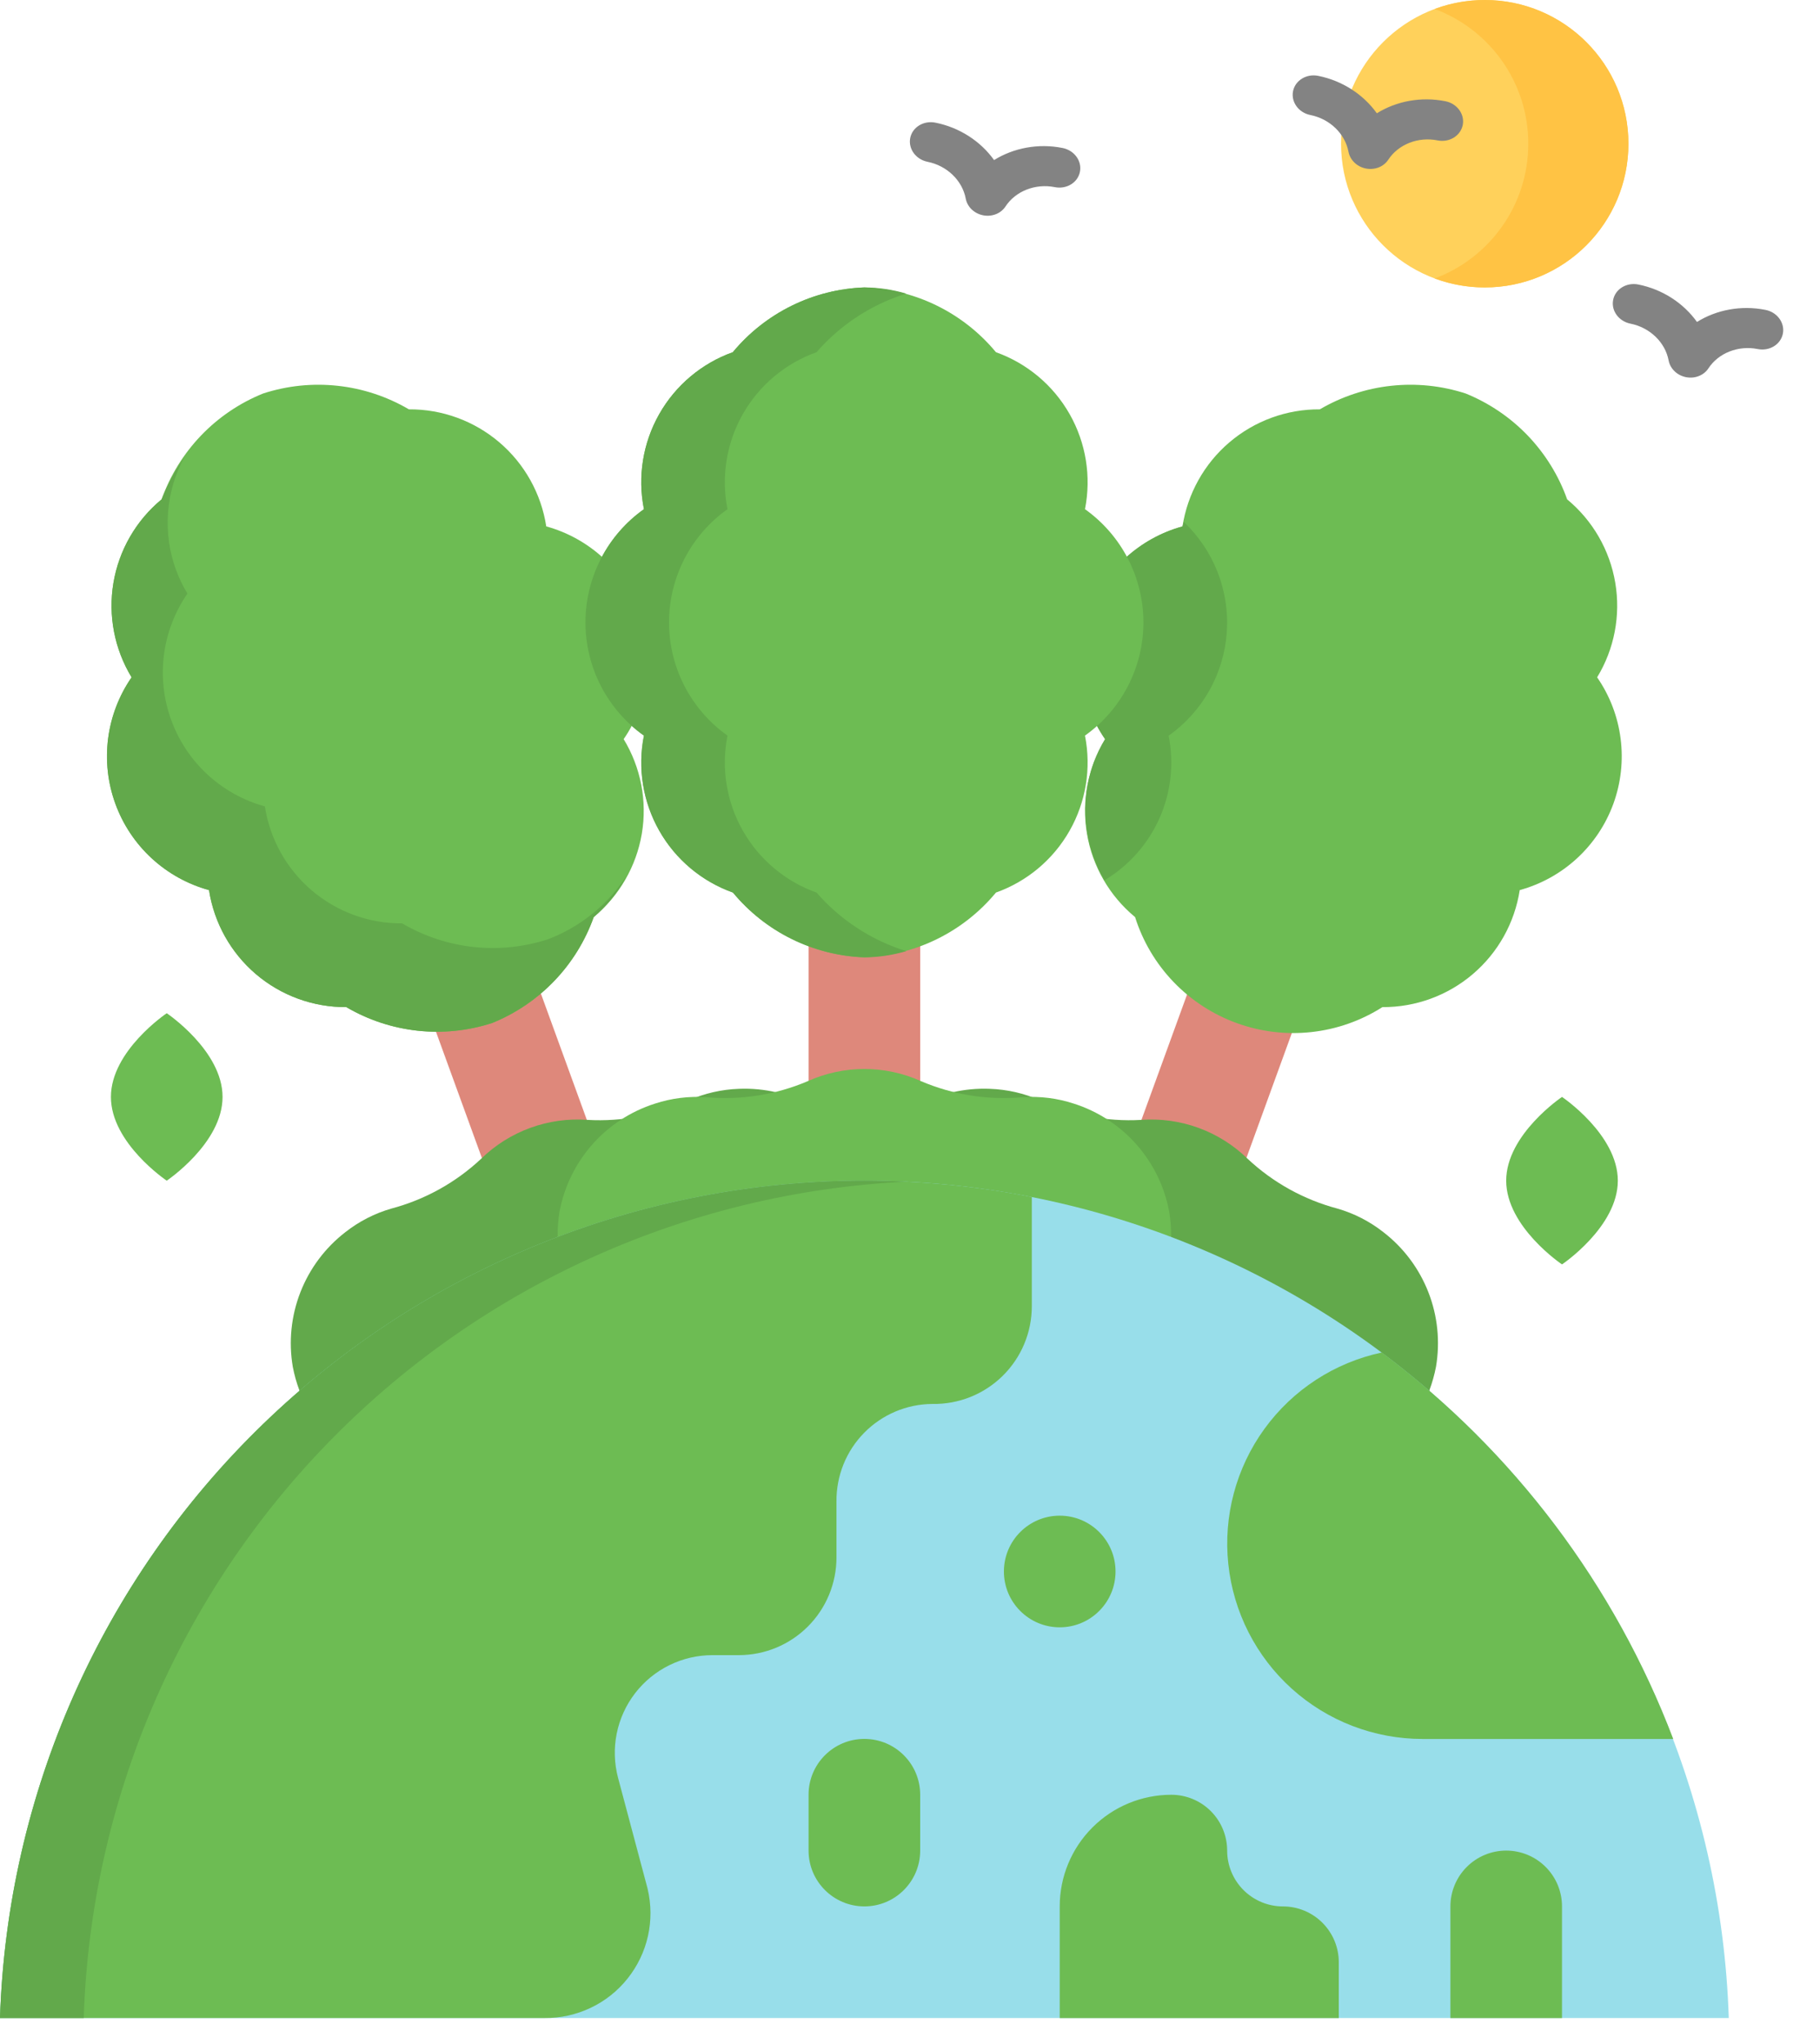 <svg width="57" height="64" viewBox="0 0 57 64" fill="none" xmlns="http://www.w3.org/2000/svg">
<path d="M46.5 9C48.985 9 51 6.985 51 4.5C51 2.015 48.985 0 46.5 0C44.015 0 42 2.015 42 4.5C42 6.985 44.015 9 46.5 9Z" fill="#FFD15B"/>
<path d="M46.5 1.8004e-06C45.965 -0 45.434 0.095 44.932 0.281C46.644 0.918 47.864 2.566 47.864 4.5C47.864 6.434 46.644 8.082 44.932 8.719C45.434 8.905 45.965 9 46.5 9C48.986 9 51 6.985 51 4.5C51 2.015 48.986 1.8004e-06 46.5 1.8004e-06Z" fill="#FFC344"/>
<path d="M13.177 30.994L16.463 29.799L20.05 39.657L16.764 40.853L13.177 30.994Z" fill="#DE887B"/>
<path d="M20.039 19.186C19.801 18.534 19.411 17.949 18.901 17.479C18.391 17.008 17.776 16.666 17.108 16.482C16.95 15.457 16.428 14.522 15.639 13.85C14.849 13.177 13.844 12.81 12.807 12.817C12.124 12.417 11.364 12.165 10.577 12.08C9.789 11.994 8.993 12.076 8.24 12.321C7.506 12.617 6.843 13.066 6.295 13.638C5.748 14.209 5.327 14.89 5.061 15.636C4.261 16.297 3.726 17.224 3.554 18.247C3.382 19.27 3.584 20.321 4.122 21.207C3.728 21.778 3.476 22.436 3.387 23.124C3.299 23.813 3.376 24.512 3.614 25.165C3.851 25.817 4.241 26.403 4.751 26.874C5.262 27.344 5.877 27.686 6.547 27.869C6.705 28.894 7.227 29.828 8.016 30.5C8.805 31.173 9.81 31.54 10.847 31.533C11.53 31.934 12.29 32.185 13.077 32.271C13.864 32.357 14.66 32.275 15.413 32.031C16.148 31.734 16.811 31.285 17.359 30.713C17.907 30.142 18.328 29.461 18.594 28.715C19.393 28.054 19.928 27.127 20.101 26.104C20.273 25.081 20.071 24.03 19.532 23.143C19.926 22.572 20.178 21.914 20.266 21.226C20.354 20.538 20.276 19.838 20.039 19.186Z" fill="#6DBC53"/>
<path d="M17.161 29.41C16.408 29.654 15.612 29.736 14.825 29.65C14.038 29.564 13.278 29.313 12.595 28.912C11.558 28.919 10.553 28.552 9.764 27.88C8.975 27.207 8.453 26.273 8.295 25.249C7.625 25.065 7.01 24.723 6.499 24.253C5.989 23.782 5.599 23.196 5.362 22.544C5.124 21.892 5.046 21.192 5.135 20.503C5.224 19.815 5.476 19.157 5.87 18.586C5.727 18.349 5.606 18.099 5.51 17.839C5.302 17.267 5.218 16.656 5.263 16.049C5.308 15.441 5.481 14.85 5.772 14.315C5.489 14.729 5.25 15.172 5.059 15.637C4.26 16.298 3.725 17.225 3.552 18.248C3.38 19.271 3.582 20.322 4.121 21.208C3.726 21.779 3.474 22.437 3.385 23.125C3.297 23.814 3.374 24.514 3.612 25.166C3.849 25.818 4.239 26.404 4.75 26.875C5.26 27.345 5.876 27.687 6.545 27.871C6.704 28.895 7.225 29.829 8.014 30.502C8.804 31.174 9.808 31.541 10.845 31.534C11.528 31.935 12.288 32.186 13.075 32.272C13.862 32.358 14.659 32.276 15.412 32.032C16.146 31.735 16.809 31.286 17.358 30.715C17.907 30.143 18.328 29.462 18.594 28.716C19.019 28.353 19.37 27.912 19.629 27.416C19.039 28.326 18.175 29.024 17.161 29.41ZM27.43 36.958C27.345 36.719 27.24 36.487 27.117 36.265C26.714 35.577 26.132 35.011 25.433 34.628C24.733 34.245 23.943 34.06 23.146 34.092C22.602 34.11 22.065 34.233 21.567 34.453C20.58 34.916 19.493 35.126 18.405 35.065C17.795 35.02 17.183 35.105 16.609 35.314C16.035 35.523 15.511 35.852 15.073 36.278C14.278 37.025 13.31 37.562 12.256 37.842C11.732 37.993 11.243 38.244 10.815 38.581C10.184 39.069 9.698 39.718 9.408 40.461C9.118 41.204 9.036 42.011 9.17 42.797C9.218 43.047 9.286 43.292 9.375 43.53H9.369L11.461 49.279L29.529 42.703L27.437 36.954L27.43 36.958Z" fill="#62A94B"/>
<path d="M37.37 40.835L34.084 39.64L37.671 29.781L40.957 30.977L37.37 40.835Z" fill="#DE887B"/>
<path d="M34.103 19.186C34.341 18.534 34.731 17.949 35.241 17.479C35.751 17.008 36.366 16.666 37.034 16.482C37.193 15.457 37.714 14.522 38.503 13.85C39.293 13.177 40.298 12.81 41.335 12.817C42.018 12.417 42.779 12.165 43.566 12.08C44.353 11.994 45.149 12.076 45.903 12.321C46.636 12.618 47.299 13.067 47.847 13.638C48.395 14.21 48.816 14.891 49.081 15.636C49.881 16.297 50.416 17.224 50.588 18.247C50.761 19.271 50.559 20.322 50.02 21.208C50.415 21.779 50.667 22.436 50.755 23.125C50.844 23.814 50.766 24.513 50.529 25.166C50.291 25.818 49.901 26.404 49.391 26.874C48.88 27.345 48.265 27.686 47.596 27.87C47.437 28.895 46.916 29.829 46.126 30.501C45.337 31.174 44.332 31.54 43.295 31.534C42.623 31.962 41.862 32.229 41.07 32.315C40.278 32.402 39.476 32.305 38.728 32.032C37.979 31.76 37.303 31.319 36.752 30.744C36.2 30.169 35.789 29.474 35.549 28.715C34.749 28.054 34.214 27.127 34.042 26.104C33.869 25.081 34.071 24.03 34.61 23.143C34.216 22.572 33.965 21.914 33.877 21.226C33.788 20.538 33.866 19.838 34.103 19.186Z" fill="#6DBC53"/>
<path d="M26.712 36.958C26.797 36.719 26.902 36.487 27.026 36.265C27.428 35.577 28.01 35.011 28.71 34.628C29.409 34.245 30.2 34.06 30.996 34.092C31.541 34.11 32.077 34.232 32.576 34.453C33.563 34.916 34.649 35.126 35.738 35.065C36.347 35.02 36.959 35.105 37.534 35.314C38.108 35.523 38.631 35.852 39.069 36.278C39.864 37.025 40.833 37.562 41.887 37.842C42.41 37.993 42.899 38.244 43.327 38.581C43.958 39.068 44.445 39.718 44.735 40.461C45.025 41.203 45.107 42.011 44.973 42.797C44.925 43.046 44.856 43.291 44.768 43.529H44.774L42.681 49.278L24.614 42.705L26.706 36.956L26.712 36.958ZM37.035 16.483C36.365 16.666 35.75 17.008 35.239 17.478C34.729 17.949 34.339 18.535 34.101 19.187C33.864 19.839 33.786 20.539 33.875 21.227C33.963 21.916 34.215 22.573 34.61 23.144C34.467 23.381 34.346 23.631 34.249 23.891C34.032 24.49 33.95 25.13 34.009 25.765C34.068 26.399 34.266 27.013 34.59 27.562C35.352 27.108 35.954 26.428 36.314 25.618C36.674 24.807 36.774 23.905 36.6 23.036C37.124 22.665 37.559 22.182 37.874 21.623C38.189 21.063 38.376 20.441 38.421 19.801C38.467 19.16 38.369 18.518 38.136 17.92C37.903 17.322 37.54 16.783 37.073 16.342C37.063 16.387 37.044 16.434 37.035 16.483Z" fill="#62A94B"/>
<path d="M25.323 28.227H28.819V38.714H25.323V28.227Z" fill="#DE887B"/>
<path d="M35.811 19.488C35.81 18.794 35.644 18.11 35.325 17.493C35.007 16.877 34.545 16.345 33.98 15.943C34.182 14.925 34.012 13.869 33.5 12.967C32.988 12.065 32.169 11.377 31.192 11.028C30.687 10.419 30.059 9.923 29.349 9.573C28.639 9.223 27.862 9.028 27.071 9C26.28 9.028 25.504 9.223 24.794 9.573C24.083 9.923 23.455 10.419 22.95 11.028C21.974 11.377 21.156 12.066 20.645 12.968C20.134 13.87 19.964 14.926 20.167 15.943C19.601 16.345 19.139 16.876 18.821 17.493C18.502 18.11 18.336 18.794 18.336 19.488C18.336 20.182 18.502 20.866 18.821 21.483C19.139 22.099 19.601 22.631 20.167 23.032C19.964 24.05 20.135 25.106 20.646 26.008C21.158 26.911 21.978 27.599 22.955 27.947C23.459 28.556 24.086 29.052 24.796 29.401C25.505 29.751 26.281 29.947 27.071 29.975C27.862 29.947 28.639 29.752 29.349 29.402C30.059 29.053 30.687 28.557 31.192 27.947C32.169 27.599 32.988 26.911 33.5 26.008C34.012 25.106 34.182 24.05 33.98 23.032C34.545 22.63 35.007 22.099 35.325 21.482C35.644 20.865 35.81 20.182 35.811 19.488Z" fill="#6DBC53"/>
<path d="M25.572 27.947C24.595 27.599 23.776 26.911 23.264 26.008C22.752 25.106 22.582 24.05 22.784 23.032C22.218 22.631 21.757 22.099 21.438 21.483C21.12 20.866 20.953 20.182 20.953 19.488C20.953 18.794 21.12 18.11 21.438 17.493C21.757 16.876 22.218 16.345 22.784 15.943C22.582 14.925 22.752 13.869 23.264 12.967C23.776 12.065 24.595 11.377 25.572 11.028C26.32 10.168 27.293 9.532 28.382 9.193C27.956 9.067 27.515 9.002 27.071 9C26.28 9.028 25.504 9.223 24.794 9.573C24.083 9.923 23.455 10.419 22.95 11.028C21.974 11.377 21.156 12.066 20.645 12.968C20.134 13.87 19.964 14.926 20.167 15.943C19.601 16.345 19.139 16.876 18.821 17.493C18.502 18.11 18.336 18.794 18.336 19.488C18.336 20.182 18.502 20.866 18.821 21.483C19.139 22.099 19.601 22.631 20.167 23.032C19.964 24.05 20.135 25.106 20.646 26.008C21.158 26.911 21.978 27.599 22.955 27.947C23.459 28.556 24.086 29.052 24.796 29.401C25.505 29.751 26.281 29.947 27.071 29.975C27.515 29.973 27.956 29.907 28.382 29.781C27.294 29.442 26.321 28.807 25.572 27.947Z" fill="#62A94B"/>
<path d="M36.678 38.715C36.68 38.46 36.661 38.206 36.621 37.955C36.478 37.171 36.124 36.44 35.598 35.841C35.071 35.242 34.392 34.798 33.632 34.556C33.115 34.386 32.569 34.318 32.026 34.355C30.94 34.453 29.846 34.28 28.844 33.852C28.287 33.601 27.682 33.471 27.071 33.471C26.46 33.471 25.856 33.601 25.299 33.852C24.296 34.28 23.203 34.453 22.117 34.355C21.573 34.318 21.028 34.386 20.51 34.556C19.751 34.798 19.071 35.242 18.545 35.841C18.018 36.44 17.664 37.171 17.521 37.955C17.481 38.206 17.462 38.46 17.465 38.715H17.457V44.832H36.685V38.715H36.678Z" fill="#6DBC53"/>
<path d="M27.071 36.967C20.038 36.969 13.282 39.706 8.23 44.598C3.178 49.491 0.227 56.157 0 63.186H54.143C53.916 56.157 50.964 49.491 45.913 44.598C40.861 39.706 34.104 36.969 27.071 36.967Z" fill="#98DEEA"/>
<path d="M27.071 36.967C20.038 36.969 13.282 39.706 8.23 44.598C3.178 49.491 0.227 56.157 0 63.186H17.056C17.554 63.191 18.047 63.082 18.497 62.868C18.948 62.655 19.343 62.341 19.654 61.951C19.965 61.562 20.184 61.107 20.293 60.62C20.402 60.134 20.398 59.629 20.283 59.144L20.273 59.103L19.358 55.67C19.237 55.217 19.222 54.742 19.314 54.283C19.406 53.823 19.603 53.391 19.888 53.019C20.174 52.648 20.541 52.346 20.962 52.139C21.382 51.932 21.845 51.824 22.313 51.824H23.138C23.95 51.824 24.728 51.502 25.301 50.928C25.875 50.355 26.197 49.577 26.197 48.765V47.017C26.193 46.619 26.267 46.224 26.415 45.854C26.564 45.484 26.784 45.147 27.064 44.863C27.343 44.579 27.675 44.353 28.043 44.197C28.41 44.042 28.803 43.961 29.202 43.959C29.608 43.966 30.012 43.892 30.389 43.742C30.767 43.591 31.11 43.367 31.4 43.082C31.69 42.797 31.92 42.458 32.077 42.083C32.234 41.708 32.315 41.306 32.315 40.9V37.479C30.588 37.139 28.832 36.968 27.071 36.967Z" fill="#6DBC53"/>
<path d="M28.382 36.999C27.948 36.978 27.511 36.967 27.071 36.967C20.038 36.969 13.282 39.706 8.23 44.598C3.178 49.491 0.227 56.157 0 63.186H2.622C2.842 56.383 5.614 49.912 10.387 45.06C15.16 40.208 21.584 37.33 28.382 36.999Z" fill="#62A94B"/>
<path d="M43.277 42.348C41.799 42.663 40.49 43.514 39.602 44.737C38.714 45.96 38.31 47.469 38.469 48.971C38.627 50.474 39.336 51.866 40.459 52.877C41.582 53.888 43.04 54.448 44.551 54.449H52.403C50.571 49.631 47.405 45.434 43.277 42.348Z" fill="#6DBC53"/>
<path d="M28.819 56.195C28.819 55.23 28.037 54.447 27.071 54.447C26.106 54.447 25.323 55.23 25.323 56.195V57.943C25.323 58.908 26.106 59.691 27.071 59.691C28.037 59.691 28.819 58.908 28.819 57.943V56.195Z" fill="#6DBC53"/>
<path d="M34.937 49.205C34.937 48.24 34.154 47.457 33.189 47.457C32.224 47.457 31.441 48.24 31.441 49.205C31.441 50.17 32.224 50.953 33.189 50.953C34.154 50.953 34.937 50.17 34.937 49.205Z" fill="#6DBC53"/>
<path d="M47.172 57.944C47.636 57.944 48.081 58.128 48.408 58.456C48.736 58.783 48.92 59.228 48.92 59.692V63.188H45.425V59.692C45.425 59.228 45.609 58.783 45.937 58.456C46.264 58.128 46.709 57.944 47.172 57.944ZM41.929 63.188V61.44C41.929 60.976 41.745 60.532 41.417 60.204C41.089 59.876 40.644 59.692 40.181 59.692C39.717 59.692 39.273 59.508 38.945 59.18C38.617 58.852 38.433 58.407 38.433 57.944C38.433 57.48 38.249 57.036 37.921 56.708C37.593 56.38 37.148 56.196 36.685 56.196C35.758 56.196 34.868 56.564 34.213 57.22C33.557 57.875 33.189 58.765 33.189 59.692V63.188H41.929ZM6.97 34.346C6.97 35.795 5.222 36.968 5.222 36.968C5.222 36.968 3.474 35.795 3.474 34.346C3.474 32.898 5.222 31.725 5.222 31.725C5.222 31.725 6.97 32.898 6.97 34.346ZM50.668 36.968C50.668 38.417 48.92 39.59 48.92 39.59C48.92 39.59 47.172 38.417 47.172 36.968C47.172 35.52 48.92 34.346 48.92 34.346C48.92 34.346 50.668 35.52 50.668 36.968Z" fill="#6DBC53"/>
<path d="M30.788 6.741C30.652 6.714 30.528 6.649 30.43 6.556C30.333 6.462 30.269 6.344 30.245 6.217C30.138 5.65 29.657 5.187 29.049 5.066C28.683 4.992 28.44 4.659 28.507 4.32C28.575 3.982 28.927 3.767 29.294 3.84C30.056 3.992 30.713 4.425 31.133 5.012C31.745 4.631 32.518 4.482 33.28 4.634C33.647 4.708 33.89 5.041 33.822 5.38C33.755 5.718 33.403 5.933 33.036 5.86C32.428 5.739 31.807 5.982 31.49 6.466C31.419 6.574 31.314 6.658 31.189 6.707C31.063 6.756 30.923 6.768 30.788 6.741ZM52.802 11.809C52.667 11.782 52.542 11.718 52.445 11.624C52.348 11.531 52.283 11.413 52.259 11.286C52.152 10.718 51.672 10.255 51.064 10.134C50.697 10.061 50.454 9.727 50.522 9.389C50.589 9.05 50.942 8.835 51.309 8.908C52.071 9.06 52.728 9.494 53.147 10.081C53.759 9.699 54.532 9.551 55.294 9.703C55.661 9.776 55.904 10.11 55.837 10.448C55.769 10.787 55.417 11.002 55.05 10.929C54.442 10.808 53.821 11.051 53.505 11.534C53.434 11.642 53.329 11.726 53.203 11.775C53.078 11.825 52.938 11.836 52.802 11.809ZM42.776 5.276C42.641 5.249 42.516 5.185 42.419 5.091C42.322 4.997 42.257 4.879 42.233 4.753C42.126 4.185 41.646 3.722 41.038 3.601C40.671 3.528 40.429 3.194 40.496 2.856C40.564 2.517 40.916 2.302 41.283 2.375C42.045 2.527 42.702 2.961 43.121 3.547C43.733 3.166 44.507 3.018 45.269 3.17C45.636 3.243 45.878 3.577 45.811 3.915C45.743 4.254 45.391 4.469 45.024 4.396C44.416 4.274 43.795 4.518 43.479 5.001C43.408 5.109 43.303 5.193 43.178 5.242C43.052 5.291 42.912 5.303 42.776 5.276Z" fill="#838383"/>
</svg>
